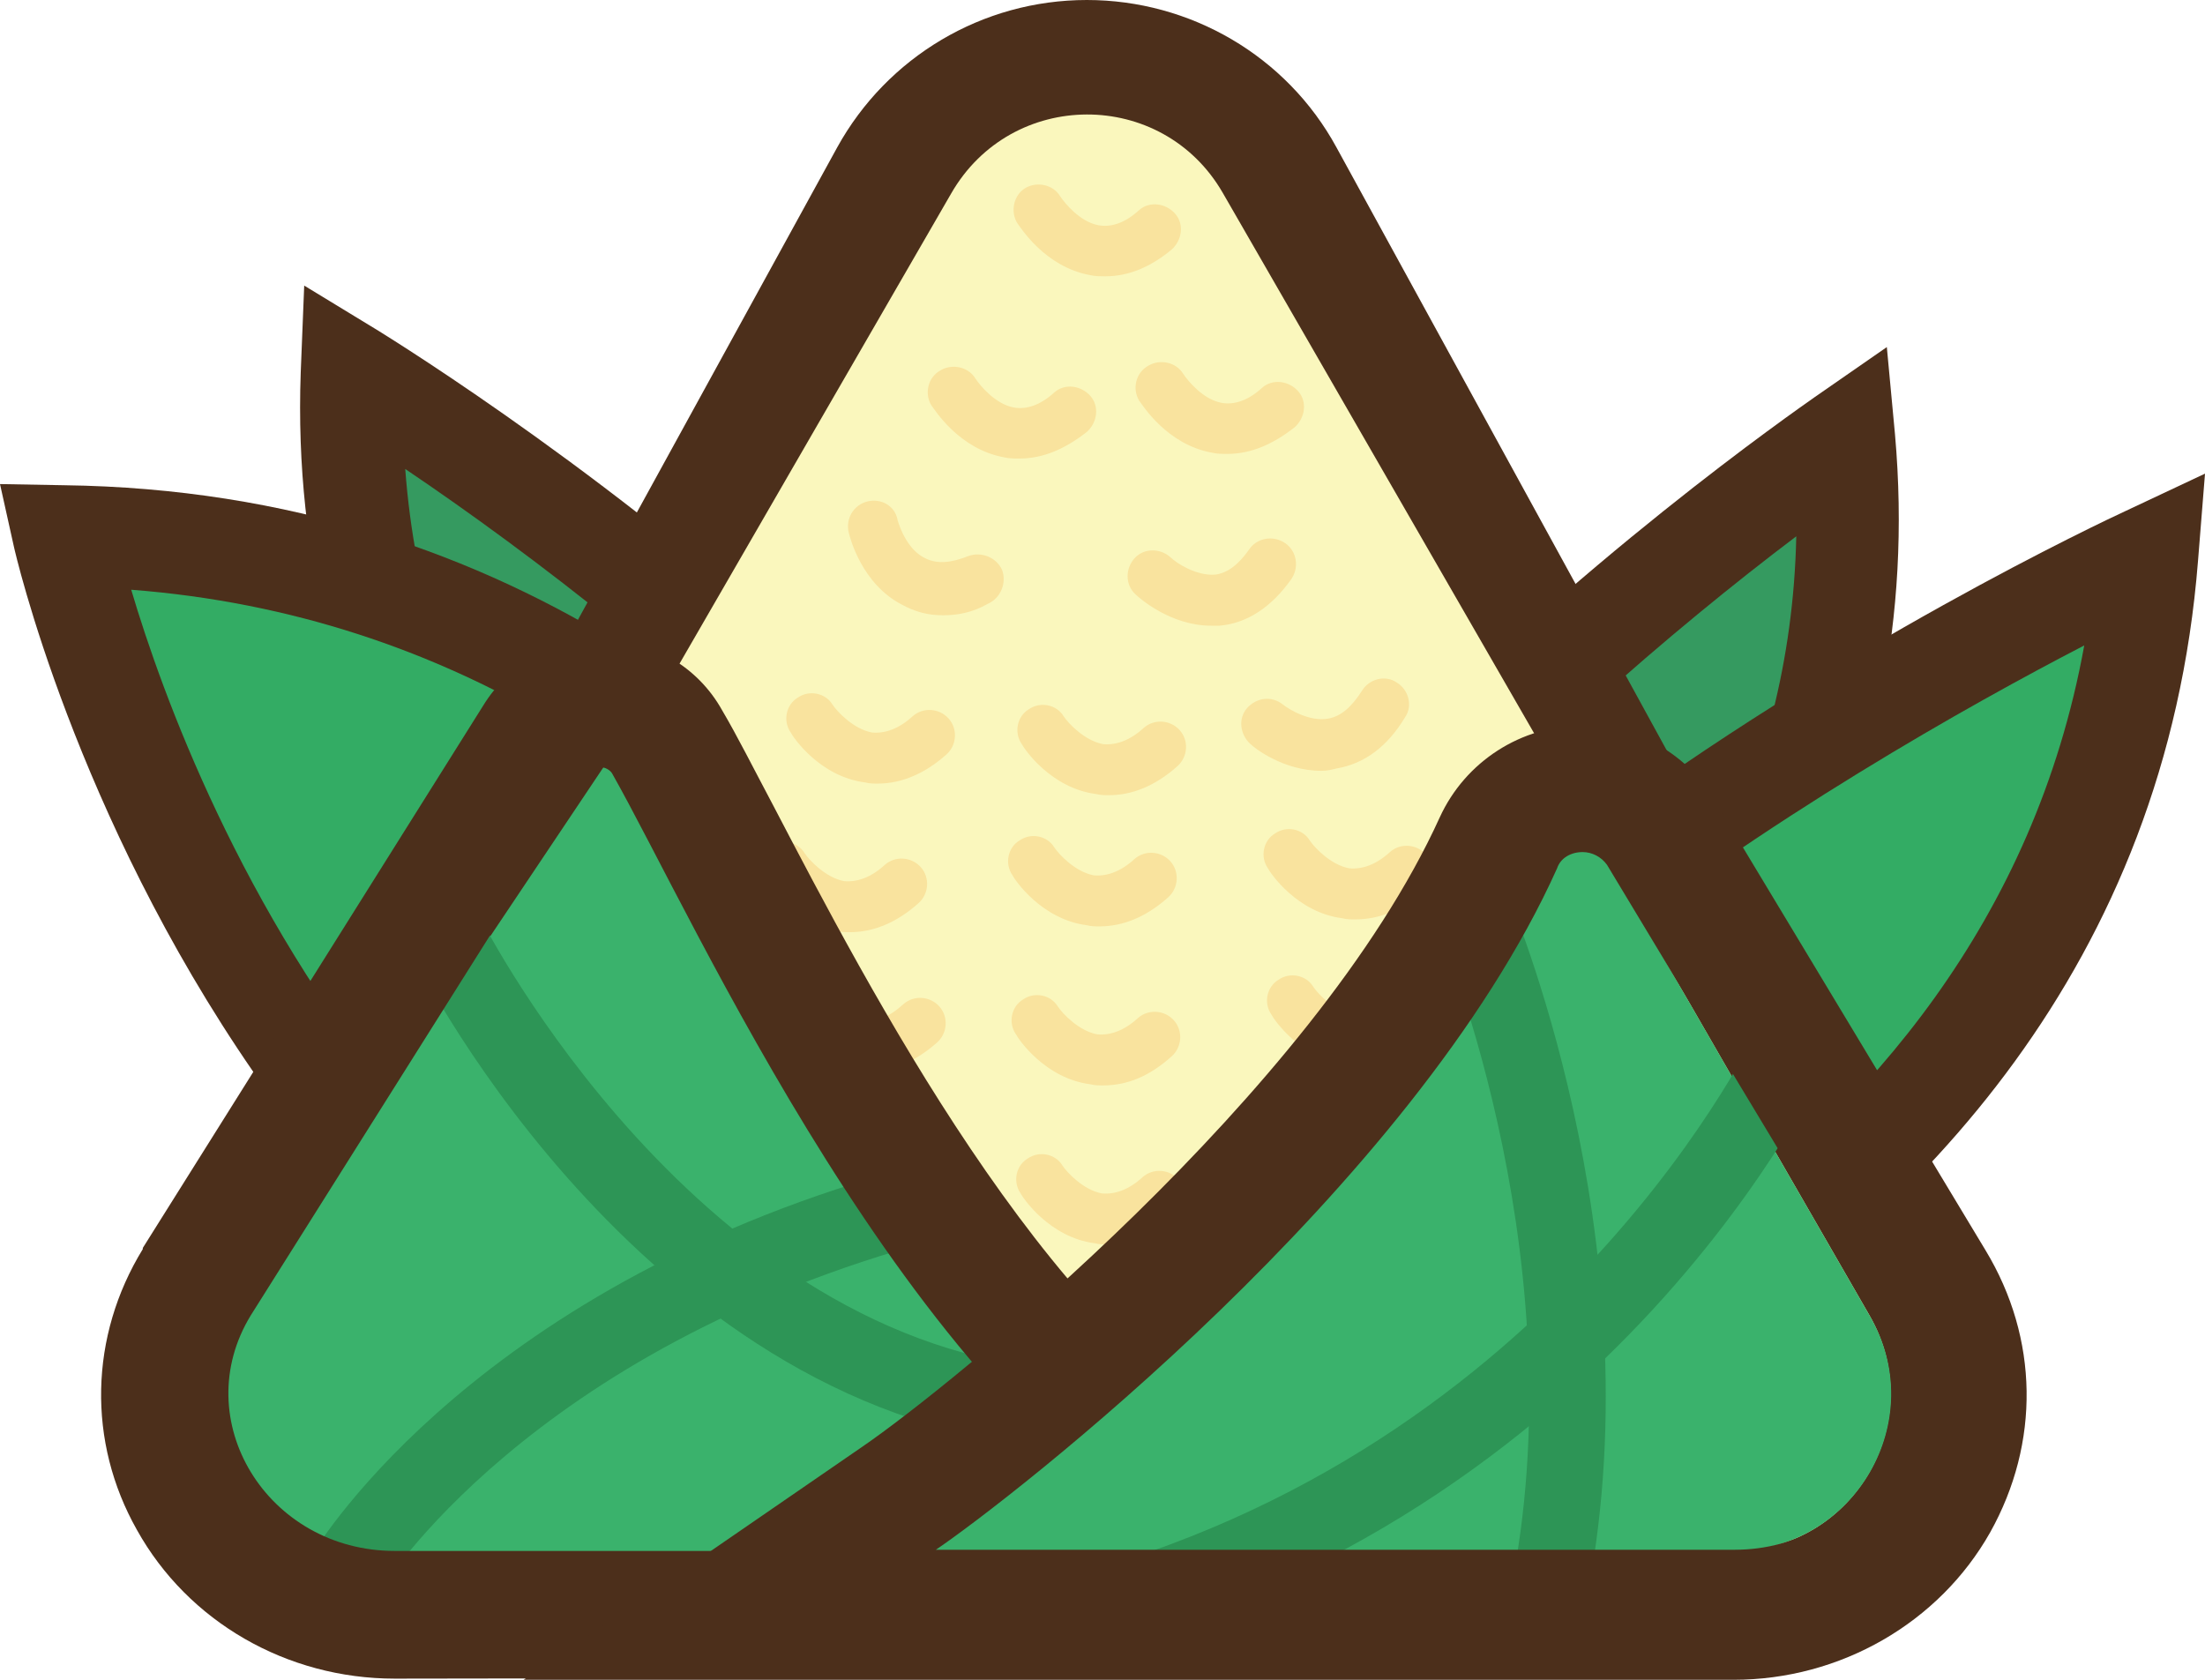 <svg width="105" height="80" viewBox="0 0 105 80" fill="none" xmlns="http://www.w3.org/2000/svg">
<g clip-path="url(#clip0_2_160)">
<path d="M16.809 17.802C16.809 17.802 59.052 43.731 54.021 64.962C54.021 64.962 15.537 52.135 16.809 17.802Z" fill="#359A60"/>
<path d="M55.735 68.114L53.192 67.285C52.805 67.174 13.049 53.463 14.32 17.747L14.486 13.601L18.025 15.756C19.794 16.863 61.761 42.848 56.287 65.515L55.735 68.114ZM19.297 22.335C21.067 46.22 43.902 58.106 51.975 61.534C52.197 47.547 31.351 30.463 19.297 22.335Z" fill="#4C2F1B"/>
<path d="M3.041 25.487C3.041 25.487 13.436 73.365 57.836 73.365C57.892 73.366 44.677 26.04 3.041 25.487Z" fill="#33AC64"/>
<path d="M57.836 75.799C11.998 75.799 0.774 26.538 0.663 26.04L0 23.054L3.041 23.109C46.003 23.663 60.047 72.26 60.158 72.758L61.043 75.854L57.836 75.799C57.892 75.799 57.836 75.799 57.836 75.799ZM6.248 28.086C9.235 38.148 21.122 68.888 54.463 70.823C50.758 60.816 37.101 30.463 6.248 28.086Z" fill="#4C2F1B"/>
<path d="M87.805 20.899C87.805 20.899 46.944 48.93 53.081 69.883C53.081 69.882 90.845 55.121 87.805 20.899Z" fill="#359A60"/>
<path d="M51.532 73.145L50.758 70.601C44.178 48.21 84.707 20.125 86.421 18.908L89.849 16.53L90.237 20.678C93.388 56.283 54.407 71.984 53.965 72.15L51.532 73.145ZM85.537 25.542C73.98 34.277 54.02 52.411 54.959 66.399C62.812 62.474 85.04 49.427 85.537 25.542Z" fill="#4C2F1B"/>
<path d="M102.236 26.538C102.236 26.538 53.302 49.261 56.122 72.813C56.177 72.813 99.305 63.745 102.236 26.538Z" fill="#33AC64"/>
<path d="M54.076 75.743L53.744 73.089C50.758 48.044 99.195 25.266 101.24 24.326L105 22.557L104.668 26.703C101.627 65.294 57.117 75.08 56.619 75.19L54.076 75.743ZM99.25 30.739C88.468 36.323 59.716 52.855 58.5 69.661C67.456 67.007 94.495 56.946 99.25 30.739Z" fill="#4C2F1B"/>
<path d="M51.754 6.082C54.353 6.082 56.896 7.353 58.334 9.952L87.251 62.751C89.96 67.728 86.367 73.865 80.672 73.865H22.782C17.087 73.865 13.492 67.783 16.202 62.751L45.176 9.952C46.611 7.353 49.154 6.082 51.754 6.082ZM51.754 0C46.779 0 42.244 2.709 39.866 7.021L10.893 59.821C8.571 64.078 8.626 69.109 11.114 73.255C13.602 77.402 17.971 79.89 22.78 79.89H80.671C85.537 79.89 89.904 77.402 92.337 73.255C94.825 69.109 94.881 64.078 92.558 59.821L63.642 7.021C61.264 2.654 56.675 0 51.754 0Z" fill="#4C2F1B"/>
<path d="M41.192 44.395C40.971 44.395 40.805 44.395 40.584 44.34C38.428 44.064 37.156 42.184 37.046 41.962C36.659 41.409 36.825 40.635 37.378 40.304C37.93 39.917 38.704 40.083 39.037 40.636C39.258 40.968 40.032 41.798 40.917 41.964C41.526 42.019 42.189 41.798 42.853 41.189C43.35 40.747 44.125 40.802 44.567 41.3C45.009 41.798 44.954 42.572 44.457 43.014C43.46 43.953 42.354 44.395 41.192 44.395Z" fill="#F9E39E"/>
<path d="M58.223 9.178L89.02 62.64C91.895 67.616 88.302 73.863 82.551 73.863H20.901C15.151 73.863 11.556 67.616 14.431 62.64L45.284 9.232C48.16 4.202 55.347 4.202 58.223 9.178Z" fill="#FAF7BD"/>
<path d="M29.25 35.771L11.224 62.695C8.349 67.671 11.944 73.918 17.694 73.918L56.73 73.863C43.294 66.178 32.512 41.907 29.25 35.771Z" fill="#3AB26C"/>
<path d="M41.358 51.03C41.137 51.03 40.971 51.03 40.75 50.975C38.594 50.698 37.322 48.818 37.212 48.597C36.825 48.044 36.991 47.27 37.544 46.939C38.097 46.552 38.872 46.718 39.203 47.271C39.424 47.603 40.198 48.432 41.082 48.599C41.691 48.71 42.354 48.432 43.018 47.824C43.516 47.382 44.289 47.437 44.733 47.935C45.175 48.432 45.12 49.207 44.622 49.649C43.626 50.532 42.52 51.03 41.358 51.03ZM40.474 44.395C40.253 44.395 40.087 44.395 39.866 44.34C37.71 44.064 36.438 42.184 36.328 41.962C35.94 41.409 36.106 40.635 36.66 40.304C37.212 39.917 37.986 40.083 38.318 40.636C38.539 40.968 39.314 41.798 40.198 41.964C40.806 42.019 41.469 41.798 42.134 41.189C42.632 40.747 43.405 40.802 43.849 41.3C44.291 41.798 44.236 42.572 43.737 43.014C42.686 43.953 41.579 44.395 40.474 44.395Z" fill="#F9E39E"/>
<path d="M50.371 68.943C30.963 67.617 20.125 46.441 19.683 45.502L22.945 43.843C23.056 44.064 33.285 64.079 50.647 65.239L50.371 68.943Z" fill="#2D9556"/>
<path d="M18.081 75.799L14.93 73.919C15.262 73.421 22.837 61.038 43.626 55.508L44.566 59.046C25.158 64.244 18.136 75.688 18.081 75.799Z" fill="#2D9556"/>
<path d="M28.642 36.545C28.808 36.545 29.029 36.656 29.14 36.821C33.121 43.842 43.129 66.51 56.731 73.863H18.8C12.718 73.863 8.902 67.616 11.944 62.64L28.2 36.821C28.309 36.655 28.476 36.545 28.642 36.545ZM28.642 30.463C26.32 30.463 24.218 31.625 23.003 33.614L6.8 59.433V59.488C4.258 63.634 4.146 68.666 6.524 72.868C8.957 77.236 13.657 79.945 18.8 79.945L56.73 79.89H80.838L59.605 68.501C49.764 63.248 41.358 47.049 36.825 38.37C35.885 36.601 35.111 35.053 34.392 33.836C33.23 31.735 31.018 30.463 28.642 30.463Z" fill="#4C2F1B"/>
<path d="M75.363 38.922C66.904 55.065 47.938 71.374 44.51 73.863H82.551C88.302 73.863 91.95 67.616 89.02 62.64L75.363 38.922Z" fill="#3AB26C"/>
<path d="M51.201 78.784L50.316 75.246C74.368 69.109 83.712 48.984 83.823 48.762L87.141 50.256C86.754 51.14 76.967 72.205 51.201 78.784Z" fill="#2D9556"/>
<path d="M75.253 77.567L71.715 76.738C75.419 60.706 68.619 44.506 68.562 44.34L71.936 42.903C72.156 43.622 79.233 60.373 75.253 77.567Z" fill="#2D9556"/>
<path d="M64.526 43.787C64.305 43.787 64.139 43.787 63.918 43.732C61.762 43.456 60.489 41.577 60.379 41.354C59.992 40.802 60.158 40.028 60.712 39.696C61.264 39.309 62.038 39.475 62.37 40.028C62.591 40.36 63.366 41.189 64.251 41.354C64.859 41.409 65.522 41.188 66.187 40.58C66.684 40.138 67.458 40.193 67.9 40.691C68.343 41.189 68.287 41.962 67.789 42.406C66.793 43.345 65.687 43.787 64.526 43.787ZM52.748 59.267C52.528 59.267 52.361 59.267 52.14 59.212C49.983 58.936 48.712 57.057 48.602 56.836C48.215 56.282 48.381 55.508 48.934 55.177C49.487 54.79 50.262 54.956 50.593 55.509C50.814 55.842 51.588 56.671 52.472 56.837C53.081 56.892 53.744 56.671 54.408 56.063C54.907 55.62 55.68 55.675 56.122 56.173C56.564 56.671 56.509 57.444 56.012 57.887C54.96 58.825 53.855 59.267 52.748 59.267ZM64.692 50.753C64.471 50.753 64.305 50.753 64.084 50.698C61.928 50.422 60.656 48.542 60.545 48.321C60.158 47.768 60.325 46.994 60.878 46.663C61.431 46.276 62.205 46.442 62.536 46.995C62.757 47.327 63.532 48.156 64.416 48.322C65.024 48.377 65.687 48.156 66.352 47.548C66.85 47.106 67.623 47.161 68.067 47.658C68.509 48.156 68.454 48.929 67.955 49.373C66.959 50.256 65.852 50.753 64.692 50.753Z" fill="#F9E39E"/>
<path d="M75.363 40.58C75.805 40.58 76.248 40.801 76.524 41.188L89.407 62.584C92.393 67.559 88.633 73.807 82.606 73.807H44.566C47.994 71.486 67.291 56.612 74.147 41.353C74.312 40.857 74.811 40.58 75.363 40.58ZM75.363 34.554C72.432 34.554 69.778 36.269 68.561 38.923C62.59 52.081 45.118 66.124 41.081 68.888L24.936 80H82.55C87.637 80 92.337 77.291 94.77 72.979C97.148 68.722 97.092 63.747 94.549 59.544L81.666 38.148C80.34 35.882 77.962 34.554 75.363 34.554Z" fill="#4C2F1B"/>
<path d="M48.547 21.838C48.326 21.838 48.049 21.838 47.829 21.783C45.672 21.396 44.511 19.516 44.346 19.295C44.014 18.743 44.18 17.969 44.788 17.637C45.34 17.305 46.114 17.471 46.446 18.024C46.667 18.356 47.387 19.24 48.271 19.406C48.879 19.517 49.542 19.295 50.207 18.688C50.704 18.246 51.478 18.356 51.92 18.854C52.363 19.353 52.253 20.126 51.755 20.569C50.703 21.396 49.653 21.838 48.547 21.838ZM52.639 13.159C52.417 13.159 52.142 13.159 51.919 13.104C49.764 12.717 48.602 10.837 48.436 10.616C48.104 10.063 48.27 9.289 48.823 8.958C49.376 8.625 50.151 8.792 50.482 9.345C50.703 9.677 51.422 10.561 52.306 10.727C52.915 10.838 53.578 10.617 54.242 10.008C54.74 9.566 55.514 9.676 55.957 10.174C56.399 10.672 56.289 11.445 55.791 11.887C54.794 12.715 53.744 13.159 52.639 13.159ZM58.444 21.617C58.223 21.617 57.947 21.617 57.725 21.562C55.57 21.175 54.408 19.295 54.242 19.074C53.91 18.521 54.077 17.747 54.684 17.416C55.238 17.084 56.012 17.251 56.343 17.803C56.564 18.135 57.282 19.019 58.168 19.185C58.776 19.295 59.439 19.074 60.103 18.466C60.602 18.024 61.375 18.134 61.818 18.632C62.26 19.13 62.15 19.904 61.652 20.347C60.6 21.175 59.55 21.617 58.444 21.617ZM57.669 29.799C55.734 29.799 54.241 28.473 54.076 28.307C53.578 27.865 53.578 27.09 54.021 26.593C54.463 26.095 55.238 26.095 55.735 26.538C56.012 26.814 56.951 27.423 57.836 27.368C58.444 27.313 58.997 26.869 59.494 26.151C59.881 25.598 60.656 25.487 61.208 25.874C61.761 26.261 61.872 27.035 61.485 27.589C60.544 28.916 59.383 29.69 58.056 29.8H57.669V29.799ZM44.898 29.302C44.18 29.302 43.571 29.136 42.962 28.804C41.026 27.809 40.474 25.597 40.419 25.376C40.253 24.712 40.64 24.048 41.304 23.882C41.968 23.717 42.631 24.103 42.742 24.768C42.853 25.155 43.24 26.205 44.07 26.592C44.622 26.868 45.286 26.813 46.115 26.481C46.724 26.26 47.443 26.536 47.719 27.144C47.94 27.752 47.664 28.472 47.056 28.748C46.28 29.192 45.561 29.302 44.898 29.302ZM62.922 36.71C61.098 36.71 59.715 35.605 59.55 35.439C59.052 34.997 58.942 34.222 59.384 33.724C59.826 33.226 60.546 33.116 61.099 33.559C61.375 33.78 62.37 34.389 63.255 34.222C63.863 34.111 64.36 33.669 64.858 32.895C65.19 32.343 65.963 32.121 66.517 32.508C67.069 32.84 67.291 33.613 66.904 34.166C66.075 35.549 64.968 36.378 63.642 36.599C63.421 36.655 63.2 36.71 62.922 36.71ZM52.805 37.871C52.584 37.871 52.417 37.871 52.197 37.816C50.04 37.539 48.768 35.66 48.658 35.439C48.271 34.886 48.437 34.111 48.99 33.78C49.542 33.393 50.317 33.559 50.649 34.112C50.87 34.445 51.644 35.274 52.529 35.44C53.137 35.495 53.8 35.274 54.464 34.666C54.962 34.224 55.736 34.279 56.178 34.776C56.62 35.274 56.565 36.047 56.068 36.49C55.015 37.429 53.91 37.871 52.805 37.871ZM52.361 44.119C52.14 44.119 51.974 44.119 51.753 44.064C49.596 43.787 48.325 41.907 48.215 41.687C47.828 41.133 47.994 40.359 48.547 40.028C49.1 39.641 49.875 39.807 50.206 40.36C50.427 40.692 51.201 41.522 52.085 41.688C52.694 41.743 53.357 41.522 54.021 40.913C54.519 40.471 55.293 40.526 55.735 41.023C56.177 41.522 56.122 42.295 55.625 42.738C54.573 43.677 53.468 44.119 52.361 44.119ZM52.528 51.693C52.306 51.693 52.14 51.693 51.919 51.638C49.764 51.362 48.491 49.483 48.381 49.261C47.994 48.709 48.16 47.934 48.713 47.602C49.265 47.215 50.04 47.381 50.372 47.934C50.593 48.266 51.367 49.096 52.252 49.261C52.86 49.316 53.523 49.094 54.187 48.486C54.685 48.044 55.459 48.099 55.902 48.597C56.344 49.096 56.289 49.869 55.791 50.311C54.739 51.251 53.689 51.693 52.528 51.693ZM41.8 37.318C41.579 37.318 41.413 37.318 41.192 37.263C39.035 36.987 37.764 35.108 37.654 34.886C37.267 34.334 37.433 33.559 37.986 33.227C38.539 32.84 39.314 33.006 39.645 33.559C39.866 33.891 40.64 34.721 41.524 34.886C42.133 34.941 42.796 34.719 43.46 34.111C43.959 33.669 44.732 33.724 45.175 34.222C45.617 34.721 45.562 35.494 45.064 35.936C44.068 36.821 42.962 37.318 41.8 37.318Z" fill="#F9E39E"/>
</g>
<defs>
<clipPath id="clip0_2_160">
<rect width="105" height="80" fill="white"/>
</clipPath>
</defs>
</svg>
